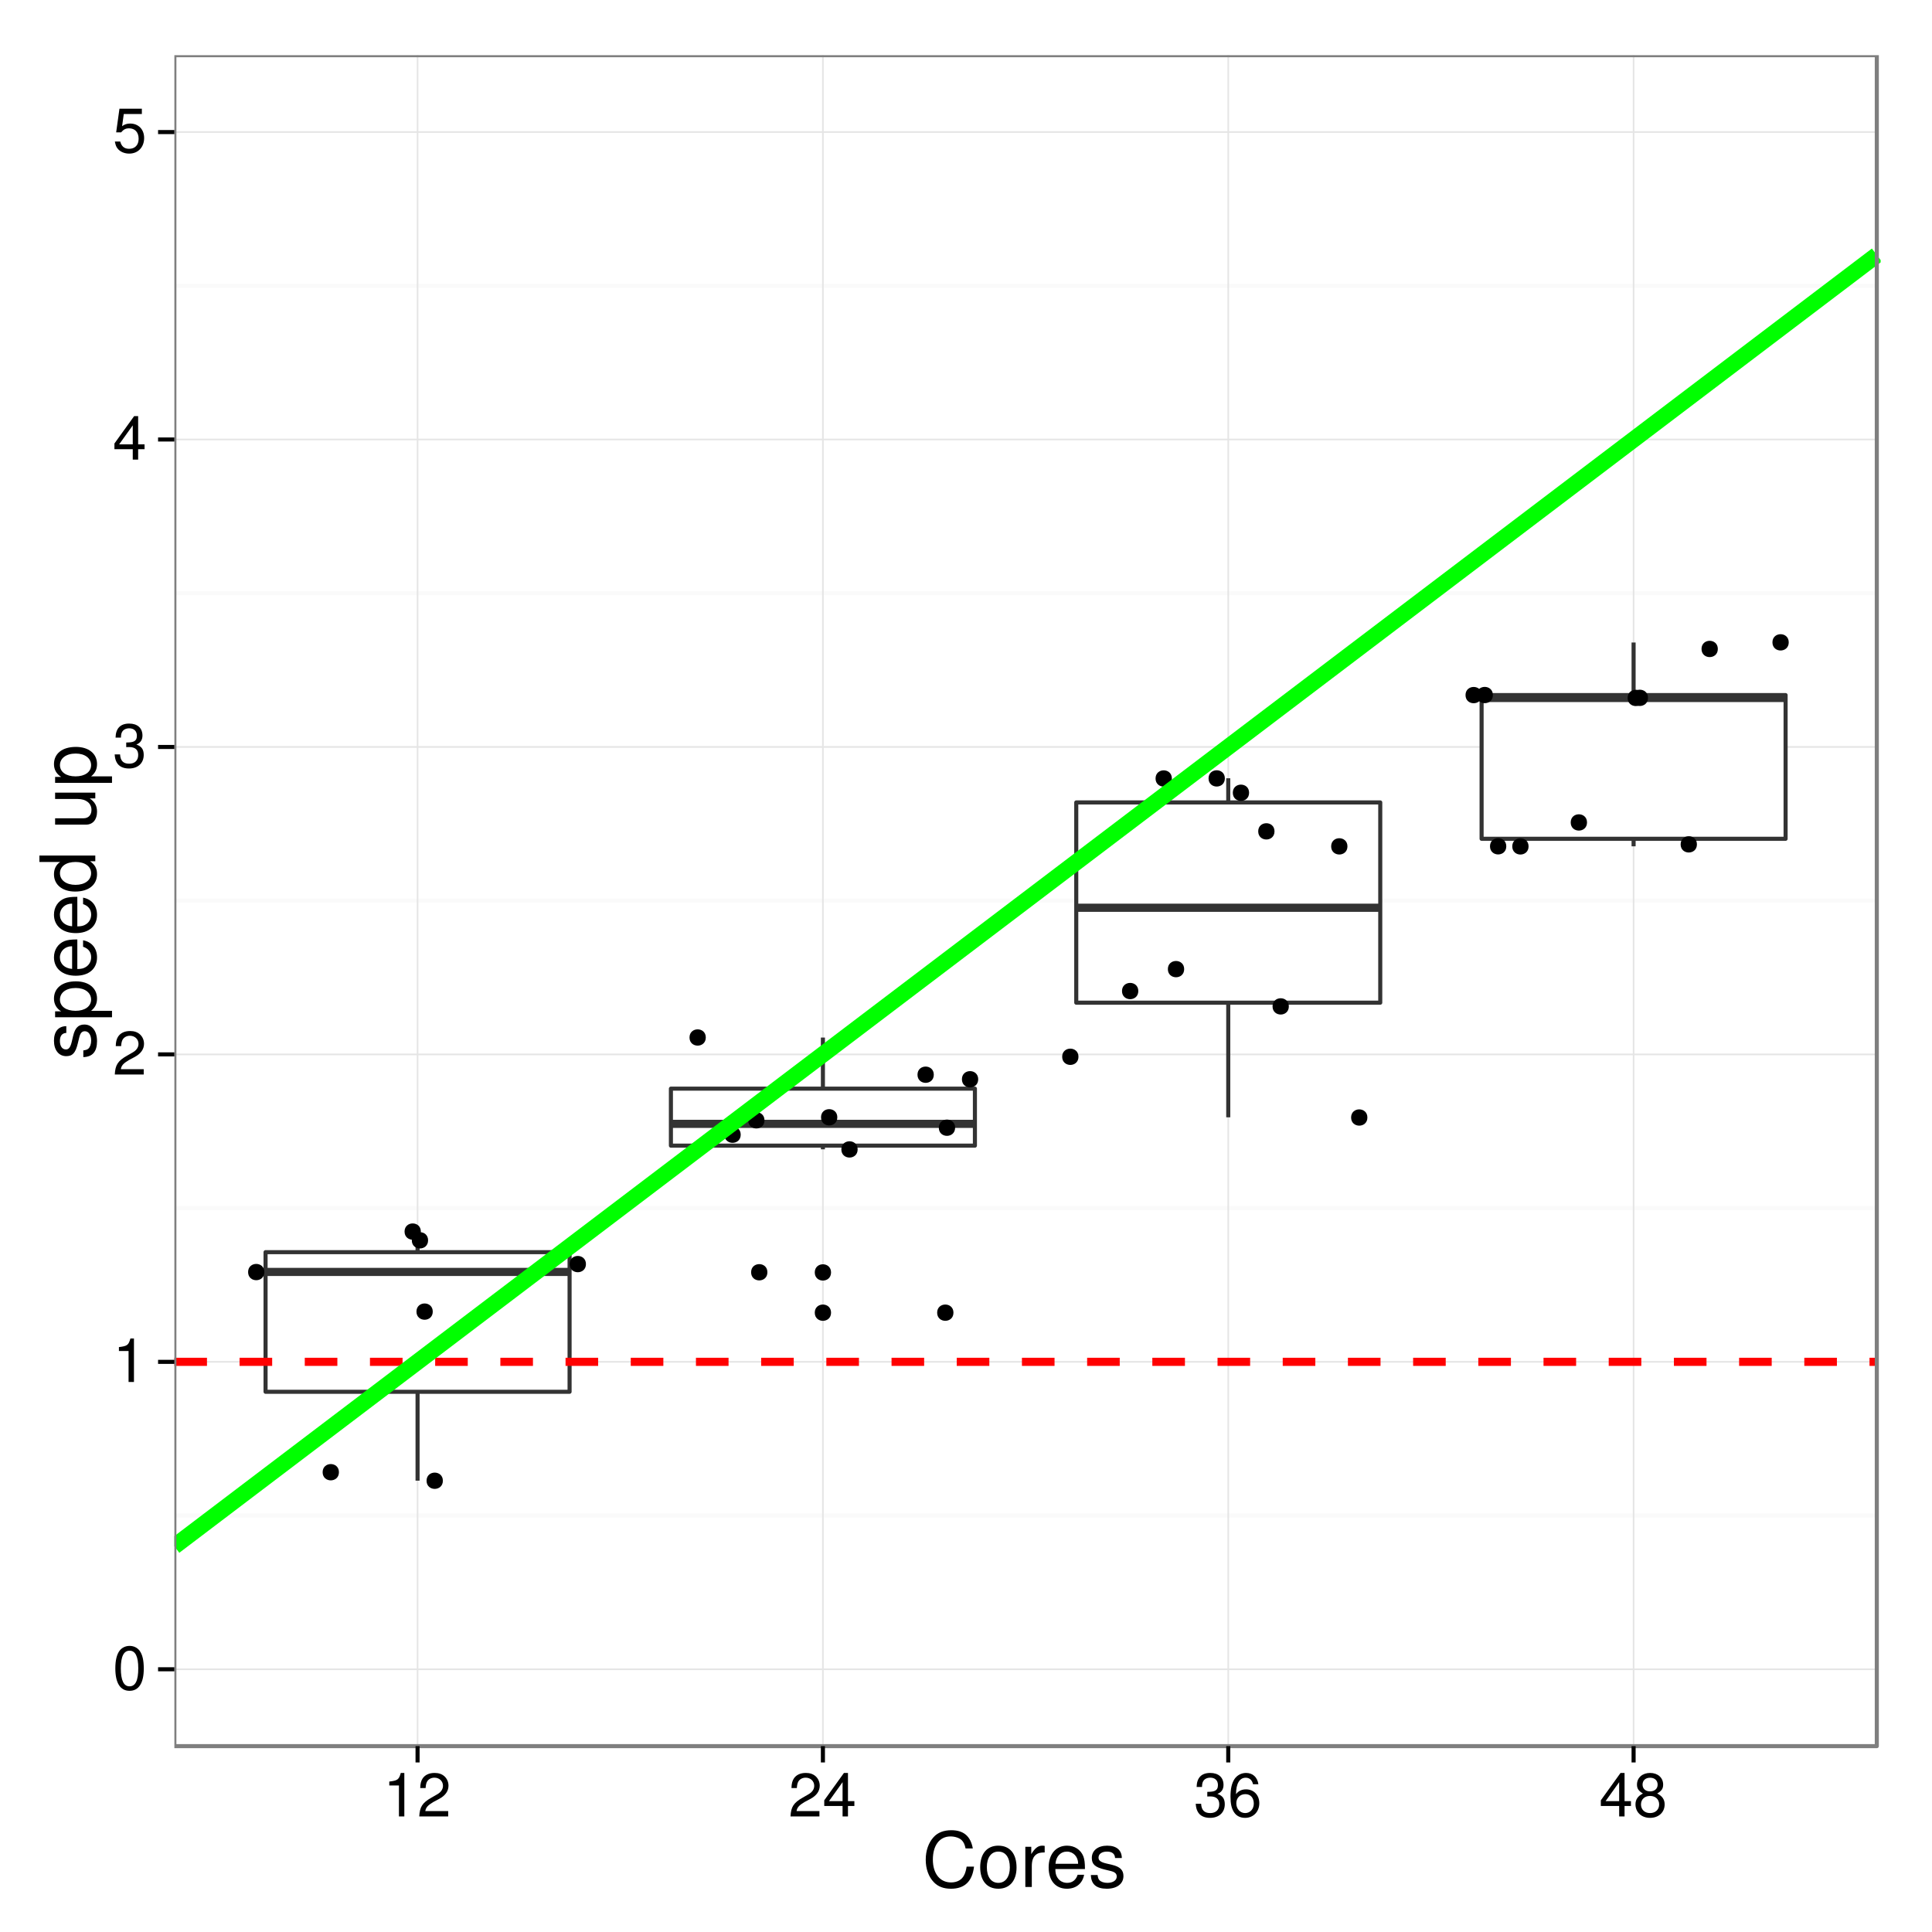 <?xml version="1.0" encoding="UTF-8"?>
<svg xmlns="http://www.w3.org/2000/svg" xmlns:xlink="http://www.w3.org/1999/xlink" width="504pt" height="504pt" viewBox="0 0 504 504" version="1.1">
<defs>
<g>
<symbol overflow="visible" id="glyph0-0">
<path style="stroke:none;" d=""/>
</symbol>
<symbol overflow="visible" id="glyph0-1">
<path style="stroke:none;" d="M 4.406 -11.344 C 3.344 -11.344 2.391 -10.875 1.797 -10.094 C 1.062 -9.109 0.688 -7.578 0.688 -5.484 C 0.688 -1.656 1.969 0.375 4.406 0.375 C 6.797 0.375 8.109 -1.656 8.109 -5.391 C 8.109 -7.594 7.766 -9.078 7.016 -10.094 C 6.422 -10.891 5.469 -11.344 4.406 -11.344 Z M 4.406 -10.094 C 5.922 -10.094 6.672 -8.562 6.672 -5.516 C 6.672 -2.297 5.938 -0.797 4.375 -0.797 C 2.875 -0.797 2.125 -2.375 2.125 -5.469 C 2.125 -8.578 2.875 -10.094 4.406 -10.094 Z M 4.406 -10.094 "/>
</symbol>
<symbol overflow="visible" id="glyph0-2">
<path style="stroke:none;" d="M 4.141 -8.078 L 4.141 0 L 5.547 0 L 5.547 -11.344 L 4.625 -11.344 C 4.125 -9.594 3.812 -9.359 1.625 -9.094 L 1.625 -8.078 Z M 4.141 -8.078 "/>
</symbol>
<symbol overflow="visible" id="glyph0-3">
<path style="stroke:none;" d="M 8.094 -1.391 L 2.125 -1.391 C 2.266 -2.312 2.781 -2.906 4.172 -3.734 L 5.781 -4.594 C 7.359 -5.453 8.172 -6.625 8.172 -8.016 C 8.172 -8.953 7.797 -9.844 7.125 -10.453 C 6.453 -11.062 5.609 -11.344 4.547 -11.344 C 3.109 -11.344 2.031 -10.828 1.406 -9.875 C 1.016 -9.266 0.828 -8.562 0.797 -7.406 L 2.203 -7.406 C 2.25 -8.172 2.359 -8.641 2.547 -9.016 C 2.906 -9.703 3.641 -10.109 4.5 -10.109 C 5.781 -10.109 6.734 -9.203 6.734 -7.984 C 6.734 -7.094 6.203 -6.312 5.203 -5.75 L 3.734 -4.906 C 1.359 -3.562 0.672 -2.5 0.547 0 L 8.094 0 Z M 8.094 -1.391 "/>
</symbol>
<symbol overflow="visible" id="glyph0-4">
<path style="stroke:none;" d="M 3.531 -5.203 L 3.719 -5.203 L 4.297 -5.219 C 5.859 -5.219 6.656 -4.516 6.656 -3.156 C 6.656 -1.734 5.781 -0.875 4.297 -0.875 C 2.766 -0.875 2.016 -1.641 1.922 -3.297 L 0.516 -3.297 C 0.578 -2.391 0.734 -1.797 1.016 -1.281 C 1.578 -0.188 2.703 0.375 4.25 0.375 C 6.594 0.375 8.094 -1.031 8.094 -3.172 C 8.094 -4.609 7.531 -5.406 6.172 -5.875 C 7.234 -6.281 7.766 -7.094 7.766 -8.219 C 7.766 -10.172 6.469 -11.344 4.297 -11.344 C 2.016 -11.344 0.797 -10.094 0.75 -7.688 L 2.156 -7.688 C 2.172 -8.375 2.234 -8.75 2.422 -9.109 C 2.734 -9.734 3.438 -10.109 4.312 -10.109 C 5.562 -10.109 6.312 -9.375 6.312 -8.172 C 6.312 -7.375 6.031 -6.891 5.406 -6.641 C 5.031 -6.484 4.531 -6.422 3.531 -6.406 Z M 3.531 -5.203 "/>
</symbol>
<symbol overflow="visible" id="glyph0-5">
<path style="stroke:none;" d="M 5.234 -2.719 L 5.234 0 L 6.641 0 L 6.641 -2.719 L 8.312 -2.719 L 8.312 -3.984 L 6.641 -3.984 L 6.641 -11.344 L 5.594 -11.344 L 0.453 -4.203 L 0.453 -2.719 Z M 5.234 -3.984 L 1.688 -3.984 L 5.234 -8.938 Z M 5.234 -3.984 "/>
</symbol>
<symbol overflow="visible" id="glyph0-6">
<path style="stroke:none;" d="M 7.609 -11.344 L 1.766 -11.344 L 0.906 -5.172 L 2.203 -5.172 C 2.859 -5.953 3.406 -6.219 4.281 -6.219 C 5.812 -6.219 6.766 -5.188 6.766 -3.5 C 6.766 -1.875 5.828 -0.875 4.281 -0.875 C 3.062 -0.875 2.297 -1.5 1.969 -2.781 L 0.562 -2.781 C 0.75 -1.859 0.906 -1.406 1.25 -0.984 C 1.891 -0.125 3.047 0.375 4.312 0.375 C 6.609 0.375 8.203 -1.297 8.203 -3.703 C 8.203 -5.938 6.719 -7.469 4.547 -7.469 C 3.75 -7.469 3.109 -7.266 2.453 -6.781 L 2.891 -9.953 L 7.609 -9.953 Z M 7.609 -11.344 "/>
</symbol>
<symbol overflow="visible" id="glyph0-7">
<path style="stroke:none;" d="M 7.969 -8.391 C 7.703 -10.234 6.484 -11.344 4.75 -11.344 C 3.5 -11.344 2.391 -10.734 1.719 -9.734 C 1.016 -8.625 0.688 -7.234 0.688 -5.172 C 0.688 -3.266 0.969 -2.047 1.641 -1.047 C 2.25 -0.125 3.25 0.375 4.5 0.375 C 6.656 0.375 8.203 -1.234 8.203 -3.453 C 8.203 -5.562 6.766 -7.062 4.734 -7.062 C 3.609 -7.062 2.734 -6.625 2.125 -5.797 C 2.141 -8.562 3.047 -10.094 4.656 -10.094 C 5.641 -10.094 6.344 -9.469 6.562 -8.391 Z M 4.562 -5.812 C 5.922 -5.812 6.766 -4.859 6.766 -3.344 C 6.766 -1.922 5.812 -0.875 4.516 -0.875 C 3.203 -0.875 2.203 -1.969 2.203 -3.422 C 2.203 -4.828 3.172 -5.812 4.562 -5.812 Z M 4.562 -5.812 "/>
</symbol>
<symbol overflow="visible" id="glyph0-8">
<path style="stroke:none;" d="M 6.25 -5.969 C 7.422 -6.672 7.812 -7.25 7.812 -8.312 C 7.812 -10.094 6.422 -11.344 4.406 -11.344 C 2.406 -11.344 0.984 -10.094 0.984 -8.312 C 0.984 -7.266 1.375 -6.688 2.531 -5.969 C 1.234 -5.344 0.594 -4.406 0.594 -3.156 C 0.594 -1.078 2.156 0.375 4.406 0.375 C 6.641 0.375 8.203 -1.078 8.203 -3.141 C 8.203 -4.406 7.562 -5.344 6.25 -5.969 Z M 4.406 -10.094 C 5.594 -10.094 6.375 -9.391 6.375 -8.281 C 6.375 -7.234 5.578 -6.531 4.406 -6.531 C 3.219 -6.531 2.438 -7.234 2.438 -8.297 C 2.438 -9.391 3.219 -10.094 4.406 -10.094 Z M 4.406 -5.344 C 5.812 -5.344 6.766 -4.453 6.766 -3.125 C 6.766 -1.781 5.812 -0.875 4.375 -0.875 C 2.984 -0.875 2.031 -1.797 2.031 -3.125 C 2.031 -4.453 2.984 -5.344 4.406 -5.344 Z M 4.406 -5.344 "/>
</symbol>
<symbol overflow="visible" id="glyph1-0">
<path style="stroke:none;" d=""/>
</symbol>
<symbol overflow="visible" id="glyph1-1">
<path style="stroke:none;" d="M 13.234 -10.062 C 12.656 -13.266 10.812 -14.812 7.625 -14.812 C 5.656 -14.812 4.078 -14.203 3 -13 C 1.688 -11.562 0.953 -9.484 0.953 -7.125 C 0.953 -4.719 1.703 -2.656 3.078 -1.234 C 4.203 -0.078 5.641 0.453 7.547 0.453 C 11.094 0.453 13.094 -1.453 13.547 -5.312 L 11.625 -5.312 C 11.453 -4.312 11.266 -3.641 10.953 -3.062 C 10.359 -1.859 9.125 -1.188 7.562 -1.188 C 4.656 -1.188 2.812 -3.5 2.812 -7.141 C 2.812 -10.875 4.578 -13.188 7.406 -13.188 C 8.578 -13.188 9.688 -12.812 10.281 -12.266 C 10.812 -11.766 11.125 -11.141 11.344 -10.062 Z M 13.234 -10.062 "/>
</symbol>
<symbol overflow="visible" id="glyph1-2">
<path style="stroke:none;" d="M 5.438 -10.781 C 2.5 -10.781 0.719 -8.688 0.719 -5.156 C 0.719 -1.641 2.484 0.453 5.453 0.453 C 8.406 0.453 10.203 -1.641 10.203 -5.078 C 10.203 -8.703 8.453 -10.781 5.438 -10.781 Z M 5.453 -9.234 C 7.344 -9.234 8.453 -7.703 8.453 -5.094 C 8.453 -2.641 7.297 -1.078 5.453 -1.078 C 3.594 -1.078 2.453 -2.625 2.453 -5.156 C 2.453 -7.688 3.594 -9.234 5.453 -9.234 Z M 5.453 -9.234 "/>
</symbol>
<symbol overflow="visible" id="glyph1-3">
<path style="stroke:none;" d="M 1.375 -10.484 L 1.375 0 L 3.062 0 L 3.062 -5.438 C 3.062 -6.938 3.438 -7.922 4.234 -8.5 C 4.766 -8.875 5.266 -9 6.422 -9.016 L 6.422 -10.719 C 6.141 -10.766 6 -10.781 5.781 -10.781 C 4.703 -10.781 3.875 -10.141 2.922 -8.578 L 2.922 -10.484 Z M 1.375 -10.484 "/>
</symbol>
<symbol overflow="visible" id="glyph1-4">
<path style="stroke:none;" d="M 10.266 -4.688 C 10.266 -6.281 10.141 -7.234 9.844 -8.016 C 9.156 -9.734 7.562 -10.781 5.594 -10.781 C 2.688 -10.781 0.797 -8.547 0.797 -5.094 C 0.797 -1.656 2.625 0.453 5.562 0.453 C 7.953 0.453 9.625 -0.906 10.047 -3.188 L 8.359 -3.188 C 7.906 -1.797 6.953 -1.078 5.625 -1.078 C 4.562 -1.078 3.656 -1.562 3.094 -2.438 C 2.703 -3.047 2.562 -3.641 2.547 -4.688 Z M 2.578 -6.047 C 2.719 -7.984 3.906 -9.234 5.578 -9.234 C 7.219 -9.234 8.484 -7.875 8.484 -6.156 C 8.484 -6.125 8.484 -6.078 8.453 -6.047 Z M 2.578 -6.047 "/>
</symbol>
<symbol overflow="visible" id="glyph1-5">
<path style="stroke:none;" d="M 8.766 -7.562 C 8.734 -9.625 7.375 -10.781 4.953 -10.781 C 2.516 -10.781 0.938 -9.516 0.938 -7.578 C 0.938 -5.938 1.781 -5.156 4.266 -4.562 L 5.812 -4.188 C 6.984 -3.906 7.438 -3.484 7.438 -2.719 C 7.438 -1.734 6.453 -1.078 5 -1.078 C 4.094 -1.078 3.344 -1.344 2.922 -1.781 C 2.656 -2.078 2.547 -2.375 2.438 -3.125 L 0.688 -3.125 C 0.766 -0.703 2.125 0.453 4.859 0.453 C 7.5 0.453 9.188 -0.844 9.188 -2.859 C 9.188 -4.422 8.297 -5.281 6.219 -5.781 L 4.625 -6.156 C 3.266 -6.484 2.688 -6.922 2.688 -7.656 C 2.688 -8.625 3.547 -9.234 4.906 -9.234 C 6.234 -9.234 6.953 -8.656 7 -7.562 Z M 8.766 -7.562 "/>
</symbol>
<symbol overflow="visible" id="glyph2-0">
<path style="stroke:none;" d=""/>
</symbol>
<symbol overflow="visible" id="glyph2-1">
<path style="stroke:none;" d="M -7.562 -8.766 C -9.625 -8.734 -10.781 -7.375 -10.781 -4.953 C -10.781 -2.516 -9.516 -0.938 -7.578 -0.938 C -5.938 -0.938 -5.156 -1.781 -4.562 -4.266 L -4.188 -5.812 C -3.906 -6.984 -3.484 -7.438 -2.719 -7.438 C -1.734 -7.438 -1.078 -6.453 -1.078 -5 C -1.078 -4.094 -1.344 -3.344 -1.781 -2.922 C -2.078 -2.656 -2.375 -2.547 -3.125 -2.438 L -3.125 -0.688 C -0.703 -0.766 0.453 -2.125 0.453 -4.859 C 0.453 -7.5 -0.844 -9.188 -2.859 -9.188 C -4.422 -9.188 -5.281 -8.297 -5.781 -6.219 L -6.156 -4.625 C -6.484 -3.266 -6.922 -2.688 -7.656 -2.688 C -8.625 -2.688 -9.234 -3.547 -9.234 -4.906 C -9.234 -6.234 -8.656 -6.953 -7.562 -7 Z M -7.562 -8.766 "/>
</symbol>
<symbol overflow="visible" id="glyph2-2">
<path style="stroke:none;" d="M 4.359 -1.078 L 4.359 -2.766 L -1.094 -2.766 C -0.016 -3.641 0.453 -4.625 0.453 -5.984 C 0.453 -8.688 -1.719 -10.453 -5.062 -10.453 C -8.578 -10.453 -10.781 -8.734 -10.781 -5.953 C -10.781 -4.547 -10.141 -3.406 -8.906 -2.625 L -10.484 -2.625 L -10.484 -1.078 Z M -9.219 -5.688 C -9.219 -7.516 -7.594 -8.719 -5.094 -8.719 C -2.719 -8.719 -1.094 -7.5 -1.094 -5.688 C -1.094 -3.922 -2.703 -2.766 -5.156 -2.766 C -7.625 -2.766 -9.219 -3.922 -9.219 -5.688 Z M -9.219 -5.688 "/>
</symbol>
<symbol overflow="visible" id="glyph2-3">
<path style="stroke:none;" d="M -4.688 -10.266 C -6.281 -10.266 -7.234 -10.141 -8.016 -9.844 C -9.734 -9.156 -10.781 -7.562 -10.781 -5.594 C -10.781 -2.688 -8.547 -0.797 -5.094 -0.797 C -1.656 -0.797 0.453 -2.625 0.453 -5.562 C 0.453 -7.953 -0.906 -9.625 -3.188 -10.047 L -3.188 -8.359 C -1.797 -7.906 -1.078 -6.953 -1.078 -5.625 C -1.078 -4.562 -1.562 -3.656 -2.438 -3.094 C -3.047 -2.703 -3.641 -2.562 -4.688 -2.547 Z M -6.047 -2.578 C -7.984 -2.719 -9.234 -3.906 -9.234 -5.578 C -9.234 -7.219 -7.875 -8.484 -6.156 -8.484 C -6.125 -8.484 -6.078 -8.484 -6.047 -8.453 Z M -6.047 -2.578 "/>
</symbol>
<symbol overflow="visible" id="glyph2-4">
<path style="stroke:none;" d="M -14.578 -9.906 L -14.578 -8.234 L -9.156 -8.234 C -10.219 -7.547 -10.781 -6.422 -10.781 -5.016 C -10.781 -2.297 -8.594 -0.516 -5.266 -0.516 C -1.719 -0.516 0.453 -2.266 0.453 -5.078 C 0.453 -6.516 -0.078 -7.516 -1.375 -8.422 L 0 -8.422 L 0 -9.906 Z M -9.219 -5.297 C -9.219 -7.094 -7.625 -8.234 -5.125 -8.234 C -2.703 -8.234 -1.094 -7.078 -1.094 -5.312 C -1.094 -3.484 -2.719 -2.266 -5.156 -2.266 C -7.594 -2.266 -9.219 -3.484 -9.219 -5.297 Z M -9.219 -5.297 "/>
</symbol>
<symbol overflow="visible" id="glyph2-5">
<path style="stroke:none;" d=""/>
</symbol>
<symbol overflow="visible" id="glyph2-6">
<path style="stroke:none;" d="M 0 -9.641 L -10.484 -9.641 L -10.484 -7.984 L -4.547 -7.984 C -2.406 -7.984 -1 -6.859 -1 -5.125 C -1 -3.797 -1.797 -2.953 -3.062 -2.953 L -10.484 -2.953 L -10.484 -1.297 L -2.406 -1.297 C -0.656 -1.297 0.453 -2.594 0.453 -4.641 C 0.453 -6.188 -0.078 -7.156 -1.453 -8.141 L 0 -8.141 Z M 0 -9.641 "/>
</symbol>
</g>
<clipPath id="clip1">
  <path d="M 45.488 14.398 L 490 14.398 L 490 456 L 45.488 456 Z M 45.488 14.398 "/>
</clipPath>
<clipPath id="clip2">
  <path d="M 45.488 394 L 490.602 394 L 490.602 396 L 45.488 396 Z M 45.488 394 "/>
</clipPath>
<clipPath id="clip3">
  <path d="M 45.488 314 L 490.602 314 L 490.602 316 L 45.488 316 Z M 45.488 314 "/>
</clipPath>
<clipPath id="clip4">
  <path d="M 45.488 234 L 490.602 234 L 490.602 236 L 45.488 236 Z M 45.488 234 "/>
</clipPath>
<clipPath id="clip5">
  <path d="M 45.488 154 L 490.602 154 L 490.602 156 L 45.488 156 Z M 45.488 154 "/>
</clipPath>
<clipPath id="clip6">
  <path d="M 45.488 74 L 490.602 74 L 490.602 76 L 45.488 76 Z M 45.488 74 "/>
</clipPath>
<clipPath id="clip7">
  <path d="M 45.488 435 L 490 435 L 490 436 L 45.488 436 Z M 45.488 435 "/>
</clipPath>
<clipPath id="clip8">
  <path d="M 45.488 355 L 490 355 L 490 356 L 45.488 356 Z M 45.488 355 "/>
</clipPath>
<clipPath id="clip9">
  <path d="M 45.488 274 L 490 274 L 490 276 L 45.488 276 Z M 45.488 274 "/>
</clipPath>
<clipPath id="clip10">
  <path d="M 45.488 194 L 490 194 L 490 196 L 45.488 196 Z M 45.488 194 "/>
</clipPath>
<clipPath id="clip11">
  <path d="M 45.488 114 L 490 114 L 490 115 L 45.488 115 Z M 45.488 114 "/>
</clipPath>
<clipPath id="clip12">
  <path d="M 45.488 34 L 490 34 L 490 35 L 45.488 35 Z M 45.488 34 "/>
</clipPath>
<clipPath id="clip13">
  <path d="M 108 14.398 L 110 14.398 L 110 456 L 108 456 Z M 108 14.398 "/>
</clipPath>
<clipPath id="clip14">
  <path d="M 214 14.398 L 215 14.398 L 215 456 L 214 456 Z M 214 14.398 "/>
</clipPath>
<clipPath id="clip15">
  <path d="M 320 14.398 L 321 14.398 L 321 456 L 320 456 Z M 320 14.398 "/>
</clipPath>
<clipPath id="clip16">
  <path d="M 425 14.398 L 427 14.398 L 427 456 L 425 456 Z M 425 14.398 "/>
</clipPath>
<clipPath id="clip17">
  <path d="M 45.488 354 L 490.602 354 L 490.602 357 L 45.488 357 Z M 45.488 354 "/>
</clipPath>
<clipPath id="clip18">
  <path d="M 45.488 64 L 490.602 64 L 490.602 406 L 45.488 406 Z M 45.488 64 "/>
</clipPath>
<clipPath id="clip19">
  <path d="M 45.488 14.398 L 490.602 14.398 L 490.602 456.512 L 45.488 456.512 Z M 45.488 14.398 "/>
</clipPath>
</defs>
<g id="surface81">
<rect x="0" y="0" width="504" height="504" style="fill:rgb(100%,100%,100%);fill-opacity:1;stroke:none;"/>
<rect x="0" y="0" width="504" height="504" style="fill:rgb(100%,100%,100%);fill-opacity:1;stroke:none;"/>
<path style="fill:none;stroke-width:1.063;stroke-linecap:round;stroke-linejoin:round;stroke:rgb(100%,100%,100%);stroke-opacity:1;stroke-miterlimit:10;" d="M 0 504 L 504 504 L 504 0 L 0 0 Z M 0 504 "/>
<g clip-path="url(#clip1)" clip-rule="nonzero">
<path style=" stroke:none;fill-rule:nonzero;fill:rgb(100%,100%,100%);fill-opacity:1;" d="M 45.488 455.512 L 489.602 455.512 L 489.602 14.398 L 45.488 14.398 Z M 45.488 455.512 "/>
</g>
<g clip-path="url(#clip2)" clip-rule="nonzero">
<path style="fill:none;stroke-width:1.063;stroke-linecap:butt;stroke-linejoin:round;stroke:rgb(98.039%,98.039%,98.039%);stroke-opacity:1;stroke-miterlimit:10;" d="M 45.488 395.363 L 489.602 395.363 "/>
</g>
<g clip-path="url(#clip3)" clip-rule="nonzero">
<path style="fill:none;stroke-width:1.063;stroke-linecap:butt;stroke-linejoin:round;stroke:rgb(98.039%,98.039%,98.039%);stroke-opacity:1;stroke-miterlimit:10;" d="M 45.488 315.16 L 489.602 315.16 "/>
</g>
<g clip-path="url(#clip4)" clip-rule="nonzero">
<path style="fill:none;stroke-width:1.063;stroke-linecap:butt;stroke-linejoin:round;stroke:rgb(98.039%,98.039%,98.039%);stroke-opacity:1;stroke-miterlimit:10;" d="M 45.488 234.957 L 489.602 234.957 "/>
</g>
<g clip-path="url(#clip5)" clip-rule="nonzero">
<path style="fill:none;stroke-width:1.063;stroke-linecap:butt;stroke-linejoin:round;stroke:rgb(98.039%,98.039%,98.039%);stroke-opacity:1;stroke-miterlimit:10;" d="M 45.488 154.754 L 489.602 154.754 "/>
</g>
<g clip-path="url(#clip6)" clip-rule="nonzero">
<path style="fill:none;stroke-width:1.063;stroke-linecap:butt;stroke-linejoin:round;stroke:rgb(98.039%,98.039%,98.039%);stroke-opacity:1;stroke-miterlimit:10;" d="M 45.488 74.551 L 489.602 74.551 "/>
</g>
<g clip-path="url(#clip7)" clip-rule="nonzero">
<path style="fill:none;stroke-width:0.425;stroke-linecap:butt;stroke-linejoin:round;stroke:rgb(89.804%,89.804%,89.804%);stroke-opacity:1;stroke-miterlimit:10;" d="M 45.488 435.461 L 489.602 435.461 "/>
</g>
<g clip-path="url(#clip8)" clip-rule="nonzero">
<path style="fill:none;stroke-width:0.425;stroke-linecap:butt;stroke-linejoin:round;stroke:rgb(89.804%,89.804%,89.804%);stroke-opacity:1;stroke-miterlimit:10;" d="M 45.488 355.262 L 489.602 355.262 "/>
</g>
<g clip-path="url(#clip9)" clip-rule="nonzero">
<path style="fill:none;stroke-width:0.425;stroke-linecap:butt;stroke-linejoin:round;stroke:rgb(89.804%,89.804%,89.804%);stroke-opacity:1;stroke-miterlimit:10;" d="M 45.488 275.059 L 489.602 275.059 "/>
</g>
<g clip-path="url(#clip10)" clip-rule="nonzero">
<path style="fill:none;stroke-width:0.425;stroke-linecap:butt;stroke-linejoin:round;stroke:rgb(89.804%,89.804%,89.804%);stroke-opacity:1;stroke-miterlimit:10;" d="M 45.488 194.855 L 489.602 194.855 "/>
</g>
<g clip-path="url(#clip11)" clip-rule="nonzero">
<path style="fill:none;stroke-width:0.425;stroke-linecap:butt;stroke-linejoin:round;stroke:rgb(89.804%,89.804%,89.804%);stroke-opacity:1;stroke-miterlimit:10;" d="M 45.488 114.652 L 489.602 114.652 "/>
</g>
<g clip-path="url(#clip12)" clip-rule="nonzero">
<path style="fill:none;stroke-width:0.425;stroke-linecap:butt;stroke-linejoin:round;stroke:rgb(89.804%,89.804%,89.804%);stroke-opacity:1;stroke-miterlimit:10;" d="M 45.488 34.449 L 489.602 34.449 "/>
</g>
<g clip-path="url(#clip13)" clip-rule="nonzero">
<path style="fill:none;stroke-width:0.425;stroke-linecap:butt;stroke-linejoin:round;stroke:rgb(89.804%,89.804%,89.804%);stroke-opacity:1;stroke-miterlimit:10;" d="M 108.93 455.512 L 108.93 14.398 "/>
</g>
<g clip-path="url(#clip14)" clip-rule="nonzero">
<path style="fill:none;stroke-width:0.425;stroke-linecap:butt;stroke-linejoin:round;stroke:rgb(89.804%,89.804%,89.804%);stroke-opacity:1;stroke-miterlimit:10;" d="M 214.672 455.512 L 214.672 14.398 "/>
</g>
<g clip-path="url(#clip15)" clip-rule="nonzero">
<path style="fill:none;stroke-width:0.425;stroke-linecap:butt;stroke-linejoin:round;stroke:rgb(89.804%,89.804%,89.804%);stroke-opacity:1;stroke-miterlimit:10;" d="M 320.414 455.512 L 320.414 14.398 "/>
</g>
<g clip-path="url(#clip16)" clip-rule="nonzero">
<path style="fill:none;stroke-width:0.425;stroke-linecap:butt;stroke-linejoin:round;stroke:rgb(89.804%,89.804%,89.804%);stroke-opacity:1;stroke-miterlimit:10;" d="M 426.156 455.512 L 426.156 14.398 "/>
</g>
<path style="fill:none;stroke-width:1.063;stroke-linecap:butt;stroke-linejoin:round;stroke:rgb(20%,20%,20%);stroke-opacity:1;stroke-miterlimit:10;" d="M 108.93 326.648 L 108.93 321.289 "/>
<path style="fill:none;stroke-width:1.063;stroke-linecap:butt;stroke-linejoin:round;stroke:rgb(20%,20%,20%);stroke-opacity:1;stroke-miterlimit:10;" d="M 108.93 363.074 L 108.93 386.266 "/>
<path style="fill-rule:nonzero;fill:rgb(100%,100%,100%);fill-opacity:1;stroke-width:1.063;stroke-linecap:round;stroke-linejoin:round;stroke:rgb(20%,20%,20%);stroke-opacity:1;stroke-miterlimit:10;" d="M 69.277 326.648 L 69.277 363.074 L 148.586 363.074 L 148.586 326.648 Z M 69.277 326.648 "/>
<path style="fill:none;stroke-width:2.126;stroke-linecap:butt;stroke-linejoin:round;stroke:rgb(20%,20%,20%);stroke-opacity:1;stroke-miterlimit:10;" d="M 69.277 331.809 L 148.586 331.809 "/>
<path style=" stroke:none;fill-rule:nonzero;fill:rgb(0%,0%,0%);fill-opacity:1;" d="M 216.797 342.438 C 216.797 345.273 212.547 345.273 212.547 342.438 C 212.547 339.605 216.797 339.605 216.797 342.438 "/>
<path style=" stroke:none;fill-rule:nonzero;fill:rgb(0%,0%,0%);fill-opacity:1;" d="M 216.797 331.938 C 216.797 334.773 212.547 334.773 212.547 331.938 C 212.547 329.102 216.797 329.102 216.797 331.938 "/>
<path style="fill:none;stroke-width:1.063;stroke-linecap:butt;stroke-linejoin:round;stroke:rgb(20%,20%,20%);stroke-opacity:1;stroke-miterlimit:10;" d="M 214.672 283.992 L 214.672 270.672 "/>
<path style="fill:none;stroke-width:1.063;stroke-linecap:butt;stroke-linejoin:round;stroke:rgb(20%,20%,20%);stroke-opacity:1;stroke-miterlimit:10;" d="M 214.672 298.863 L 214.672 299.816 "/>
<path style="fill-rule:nonzero;fill:rgb(100%,100%,100%);fill-opacity:1;stroke-width:1.063;stroke-linecap:round;stroke-linejoin:round;stroke:rgb(20%,20%,20%);stroke-opacity:1;stroke-miterlimit:10;" d="M 175.02 283.992 L 175.02 298.863 L 254.324 298.863 L 254.324 283.992 Z M 175.02 283.992 "/>
<path style="fill:none;stroke-width:2.126;stroke-linecap:butt;stroke-linejoin:round;stroke:rgb(20%,20%,20%);stroke-opacity:1;stroke-miterlimit:10;" d="M 175.02 293.176 L 254.324 293.176 "/>
<path style="fill:none;stroke-width:1.063;stroke-linecap:butt;stroke-linejoin:round;stroke:rgb(20%,20%,20%);stroke-opacity:1;stroke-miterlimit:10;" d="M 320.414 209.328 L 320.414 203.031 "/>
<path style="fill:none;stroke-width:1.063;stroke-linecap:butt;stroke-linejoin:round;stroke:rgb(20%,20%,20%);stroke-opacity:1;stroke-miterlimit:10;" d="M 320.414 261.57 L 320.414 291.48 "/>
<path style="fill-rule:nonzero;fill:rgb(100%,100%,100%);fill-opacity:1;stroke-width:1.063;stroke-linecap:round;stroke-linejoin:round;stroke:rgb(20%,20%,20%);stroke-opacity:1;stroke-miterlimit:10;" d="M 280.762 209.328 L 280.762 261.57 L 360.066 261.57 L 360.066 209.328 Z M 280.762 209.328 "/>
<path style="fill:none;stroke-width:2.126;stroke-linecap:butt;stroke-linejoin:round;stroke:rgb(20%,20%,20%);stroke-opacity:1;stroke-miterlimit:10;" d="M 280.762 236.805 L 360.066 236.805 "/>
<path style="fill:none;stroke-width:1.063;stroke-linecap:butt;stroke-linejoin:round;stroke:rgb(20%,20%,20%);stroke-opacity:1;stroke-miterlimit:10;" d="M 426.156 181.328 L 426.156 167.613 "/>
<path style="fill:none;stroke-width:1.063;stroke-linecap:butt;stroke-linejoin:round;stroke:rgb(20%,20%,20%);stroke-opacity:1;stroke-miterlimit:10;" d="M 426.156 218.816 L 426.156 220.773 "/>
<path style="fill-rule:nonzero;fill:rgb(100%,100%,100%);fill-opacity:1;stroke-width:1.063;stroke-linecap:round;stroke-linejoin:round;stroke:rgb(20%,20%,20%);stroke-opacity:1;stroke-miterlimit:10;" d="M 386.504 181.328 L 386.504 218.816 L 465.809 218.816 L 465.809 181.328 Z M 386.504 181.328 "/>
<path style="fill:none;stroke-width:2.126;stroke-linecap:butt;stroke-linejoin:round;stroke:rgb(20%,20%,20%);stroke-opacity:1;stroke-miterlimit:10;" d="M 386.504 182.09 L 465.809 182.09 "/>
<path style=" stroke:none;fill-rule:nonzero;fill:rgb(0%,0%,0%);fill-opacity:1;" d="M 152.855 329.762 C 152.855 332.598 148.602 332.598 148.602 329.762 C 148.602 326.93 152.855 326.93 152.855 329.762 "/>
<path style=" stroke:none;fill-rule:nonzero;fill:rgb(0%,0%,0%);fill-opacity:1;" d="M 88.418 384.055 C 88.418 386.891 84.164 386.891 84.164 384.055 C 84.164 381.219 88.418 381.219 88.418 384.055 "/>
<path style=" stroke:none;fill-rule:nonzero;fill:rgb(0%,0%,0%);fill-opacity:1;" d="M 109.785 321.281 C 109.785 324.117 105.535 324.117 105.535 321.281 C 105.535 318.445 109.785 318.445 109.785 321.281 "/>
<path style=" stroke:none;fill-rule:nonzero;fill:rgb(0%,0%,0%);fill-opacity:1;" d="M 112.895 342.16 C 112.895 344.992 108.641 344.992 108.641 342.16 C 108.641 339.324 112.895 339.324 112.895 342.16 "/>
<path style=" stroke:none;fill-rule:nonzero;fill:rgb(0%,0%,0%);fill-opacity:1;" d="M 68.969 331.844 C 68.969 334.68 64.719 334.68 64.719 331.844 C 64.719 329.008 68.969 329.008 68.969 331.844 "/>
<path style=" stroke:none;fill-rule:nonzero;fill:rgb(0%,0%,0%);fill-opacity:1;" d="M 115.531 386.281 C 115.531 389.117 111.277 389.117 111.277 386.281 C 111.277 383.449 115.531 383.449 115.531 386.281 "/>
<path style=" stroke:none;fill-rule:nonzero;fill:rgb(0%,0%,0%);fill-opacity:1;" d="M 111.676 323.562 C 111.676 326.398 107.426 326.398 107.426 323.562 C 107.426 320.727 111.676 320.727 111.676 323.562 "/>
<path style=" stroke:none;fill-rule:nonzero;fill:rgb(0%,0%,0%);fill-opacity:1;" d="M 243.598 280.359 C 243.598 283.195 239.344 283.195 239.344 280.359 C 239.344 277.527 243.598 277.527 243.598 280.359 "/>
<path style=" stroke:none;fill-rule:nonzero;fill:rgb(0%,0%,0%);fill-opacity:1;" d="M 249.16 294.184 C 249.16 297.02 244.906 297.02 244.906 294.184 C 244.906 291.348 249.16 291.348 249.16 294.184 "/>
<path style=" stroke:none;fill-rule:nonzero;fill:rgb(0%,0%,0%);fill-opacity:1;" d="M 248.727 342.438 C 248.727 345.27 244.473 345.27 244.473 342.438 C 244.473 339.602 248.727 339.602 248.727 342.438 "/>
<path style=" stroke:none;fill-rule:nonzero;fill:rgb(0%,0%,0%);fill-opacity:1;" d="M 184.121 270.652 C 184.121 273.484 179.871 273.484 179.871 270.652 C 179.871 267.816 184.121 267.816 184.121 270.652 "/>
<path style=" stroke:none;fill-rule:nonzero;fill:rgb(0%,0%,0%);fill-opacity:1;" d="M 218.43 291.465 C 218.43 294.301 214.18 294.301 214.18 291.465 C 214.18 288.633 218.43 288.633 218.43 291.465 "/>
<path style=" stroke:none;fill-rule:nonzero;fill:rgb(0%,0%,0%);fill-opacity:1;" d="M 223.734 299.848 C 223.734 302.684 219.484 302.684 219.484 299.848 C 219.484 297.016 223.734 297.016 223.734 299.848 "/>
<path style=" stroke:none;fill-rule:nonzero;fill:rgb(0%,0%,0%);fill-opacity:1;" d="M 193.23 296.004 C 193.23 298.84 188.977 298.84 188.977 296.004 C 188.977 293.168 193.23 293.168 193.23 296.004 "/>
<path style=" stroke:none;fill-rule:nonzero;fill:rgb(0%,0%,0%);fill-opacity:1;" d="M 199.434 292.262 C 199.434 295.094 195.18 295.094 195.18 292.262 C 195.18 289.426 199.434 289.426 199.434 292.262 "/>
<path style=" stroke:none;fill-rule:nonzero;fill:rgb(0%,0%,0%);fill-opacity:1;" d="M 200.191 331.895 C 200.191 334.73 195.941 334.73 195.941 331.895 C 195.941 329.062 200.191 329.062 200.191 331.895 "/>
<path style=" stroke:none;fill-rule:nonzero;fill:rgb(0%,0%,0%);fill-opacity:1;" d="M 255.184 281.547 C 255.184 284.383 250.934 284.383 250.934 281.547 C 250.934 278.711 255.184 278.711 255.184 281.547 "/>
<path style=" stroke:none;fill-rule:nonzero;fill:rgb(0%,0%,0%);fill-opacity:1;" d="M 325.852 206.805 C 325.852 209.641 321.602 209.641 321.602 206.805 C 321.602 203.973 325.852 203.973 325.852 206.805 "/>
<path style=" stroke:none;fill-rule:nonzero;fill:rgb(0%,0%,0%);fill-opacity:1;" d="M 296.949 258.535 C 296.949 261.367 292.695 261.367 292.695 258.535 C 292.695 255.699 296.949 255.699 296.949 258.535 "/>
<path style=" stroke:none;fill-rule:nonzero;fill:rgb(0%,0%,0%);fill-opacity:1;" d="M 319.527 203.062 C 319.527 205.895 315.273 205.895 315.273 203.062 C 315.273 200.227 319.527 200.227 319.527 203.062 "/>
<path style=" stroke:none;fill-rule:nonzero;fill:rgb(0%,0%,0%);fill-opacity:1;" d="M 356.711 291.523 C 356.711 294.359 352.461 294.359 352.461 291.523 C 352.461 288.691 356.711 288.691 356.711 291.523 "/>
<path style=" stroke:none;fill-rule:nonzero;fill:rgb(0%,0%,0%);fill-opacity:1;" d="M 281.34 275.68 C 281.34 278.516 277.09 278.516 277.09 275.68 C 277.09 272.844 281.34 272.844 281.34 275.68 "/>
<path style=" stroke:none;fill-rule:nonzero;fill:rgb(0%,0%,0%);fill-opacity:1;" d="M 308.914 252.816 C 308.914 255.648 304.66 255.648 304.66 252.816 C 304.66 249.98 308.914 249.98 308.914 252.816 "/>
<path style=" stroke:none;fill-rule:nonzero;fill:rgb(0%,0%,0%);fill-opacity:1;" d="M 351.508 220.793 C 351.508 223.625 347.258 223.625 347.258 220.793 C 347.258 217.957 351.508 217.957 351.508 220.793 "/>
<path style=" stroke:none;fill-rule:nonzero;fill:rgb(0%,0%,0%);fill-opacity:1;" d="M 336.219 262.539 C 336.219 265.371 331.969 265.371 331.969 262.539 C 331.969 259.703 336.219 259.703 336.219 262.539 "/>
<path style=" stroke:none;fill-rule:nonzero;fill:rgb(0%,0%,0%);fill-opacity:1;" d="M 305.703 203.082 C 305.703 205.914 301.449 205.914 301.449 203.082 C 301.449 200.246 305.703 200.246 305.703 203.082 "/>
<path style=" stroke:none;fill-rule:nonzero;fill:rgb(0%,0%,0%);fill-opacity:1;" d="M 332.48 216.875 C 332.48 219.711 328.227 219.711 328.227 216.875 C 328.227 214.043 332.48 214.043 332.48 216.875 "/>
<path style=" stroke:none;fill-rule:nonzero;fill:rgb(0%,0%,0%);fill-opacity:1;" d="M 389.449 181.312 C 389.449 184.148 385.195 184.148 385.195 181.312 C 385.195 178.477 389.449 178.477 389.449 181.312 "/>
<path style=" stroke:none;fill-rule:nonzero;fill:rgb(0%,0%,0%);fill-opacity:1;" d="M 392.945 220.773 C 392.945 223.609 388.695 223.609 388.695 220.773 C 388.695 217.938 392.945 217.938 392.945 220.773 "/>
<path style=" stroke:none;fill-rule:nonzero;fill:rgb(0%,0%,0%);fill-opacity:1;" d="M 442.676 220.27 C 442.676 223.102 438.426 223.102 438.426 220.27 C 438.426 217.434 442.676 217.434 442.676 220.27 "/>
<path style=" stroke:none;fill-rule:nonzero;fill:rgb(0%,0%,0%);fill-opacity:1;" d="M 429.91 182.047 C 429.91 184.879 425.656 184.879 425.656 182.047 C 425.656 179.211 429.91 179.211 429.91 182.047 "/>
<path style=" stroke:none;fill-rule:nonzero;fill:rgb(0%,0%,0%);fill-opacity:1;" d="M 414.004 214.551 C 414.004 217.387 409.75 217.387 409.75 214.551 C 409.75 211.715 414.004 211.715 414.004 214.551 "/>
<path style=" stroke:none;fill-rule:nonzero;fill:rgb(0%,0%,0%);fill-opacity:1;" d="M 386.562 181.328 C 386.562 184.164 382.309 184.164 382.309 181.328 C 382.309 178.492 386.562 178.492 386.562 181.328 "/>
<path style=" stroke:none;fill-rule:nonzero;fill:rgb(0%,0%,0%);fill-opacity:1;" d="M 428.855 182.066 C 428.855 184.902 424.602 184.902 424.602 182.066 C 424.602 179.234 428.855 179.234 428.855 182.066 "/>
<path style=" stroke:none;fill-rule:nonzero;fill:rgb(0%,0%,0%);fill-opacity:1;" d="M 398.758 220.797 C 398.758 223.633 394.504 223.633 394.504 220.797 C 394.504 217.965 398.758 217.965 398.758 220.797 "/>
<path style=" stroke:none;fill-rule:nonzero;fill:rgb(0%,0%,0%);fill-opacity:1;" d="M 448.129 169.293 C 448.129 172.129 443.875 172.129 443.875 169.293 C 443.875 166.457 448.129 166.457 448.129 169.293 "/>
<path style=" stroke:none;fill-rule:nonzero;fill:rgb(0%,0%,0%);fill-opacity:1;" d="M 466.629 167.57 C 466.629 170.402 462.375 170.402 462.375 167.57 C 462.375 164.734 466.629 164.734 466.629 167.57 "/>
<g clip-path="url(#clip17)" clip-rule="nonzero">
<path style="fill:none;stroke-width:2.126;stroke-linecap:butt;stroke-linejoin:round;stroke:rgb(100%,0%,0%);stroke-opacity:1;stroke-dasharray:8.504,8.504;stroke-miterlimit:10;" d="M 45.488 355.262 L 489.602 355.262 "/>
</g>
<g clip-path="url(#clip18)" clip-rule="nonzero">
<path style="fill:none;stroke-width:4.252;stroke-linecap:butt;stroke-linejoin:round;stroke:rgb(0%,100%,0%);stroke-opacity:1;stroke-miterlimit:10;" d="M 45.488 403.383 L 489.602 66.531 "/>
</g>
<g clip-path="url(#clip19)" clip-rule="nonzero">
<path style="fill:none;stroke-width:1.063;stroke-linecap:round;stroke-linejoin:round;stroke:rgb(49.804%,49.804%,49.804%);stroke-opacity:1;stroke-miterlimit:10;" d="M 45.488 455.512 L 489.602 455.512 L 489.602 14.398 L 45.488 14.398 Z M 45.488 455.512 "/>
</g>
<g style="fill:rgb(0%,0%,0%);fill-opacity:1;">
  <use xlink:href="#glyph0-1" x="29.398" y="440.709"/>
</g>
<g style="fill:rgb(0%,0%,0%);fill-opacity:1;">
  <use xlink:href="#glyph0-2" x="29.398" y="360.51"/>
</g>
<g style="fill:rgb(0%,0%,0%);fill-opacity:1;">
  <use xlink:href="#glyph0-3" x="29.398" y="280.307"/>
</g>
<g style="fill:rgb(0%,0%,0%);fill-opacity:1;">
  <use xlink:href="#glyph0-4" x="29.398" y="200.104"/>
</g>
<g style="fill:rgb(0%,0%,0%);fill-opacity:1;">
  <use xlink:href="#glyph0-5" x="29.398" y="119.9"/>
</g>
<g style="fill:rgb(0%,0%,0%);fill-opacity:1;">
  <use xlink:href="#glyph0-6" x="29.398" y="39.697"/>
</g>
<path style="fill:none;stroke-width:1.063;stroke-linecap:butt;stroke-linejoin:round;stroke:rgb(0%,0%,0%);stroke-opacity:1;stroke-miterlimit:10;" d="M 41.234 435.461 L 45.488 435.461 "/>
<path style="fill:none;stroke-width:1.063;stroke-linecap:butt;stroke-linejoin:round;stroke:rgb(0%,0%,0%);stroke-opacity:1;stroke-miterlimit:10;" d="M 41.234 355.262 L 45.488 355.262 "/>
<path style="fill:none;stroke-width:1.063;stroke-linecap:butt;stroke-linejoin:round;stroke:rgb(0%,0%,0%);stroke-opacity:1;stroke-miterlimit:10;" d="M 41.234 275.059 L 45.488 275.059 "/>
<path style="fill:none;stroke-width:1.063;stroke-linecap:butt;stroke-linejoin:round;stroke:rgb(0%,0%,0%);stroke-opacity:1;stroke-miterlimit:10;" d="M 41.234 194.855 L 45.488 194.855 "/>
<path style="fill:none;stroke-width:1.063;stroke-linecap:butt;stroke-linejoin:round;stroke:rgb(0%,0%,0%);stroke-opacity:1;stroke-miterlimit:10;" d="M 41.234 114.652 L 45.488 114.652 "/>
<path style="fill:none;stroke-width:1.063;stroke-linecap:butt;stroke-linejoin:round;stroke:rgb(0%,0%,0%);stroke-opacity:1;stroke-miterlimit:10;" d="M 41.234 34.449 L 45.488 34.449 "/>
<path style="fill:none;stroke-width:1.063;stroke-linecap:butt;stroke-linejoin:round;stroke:rgb(0%,0%,0%);stroke-opacity:1;stroke-miterlimit:10;" d="M 108.93 459.766 L 108.93 455.512 "/>
<path style="fill:none;stroke-width:1.063;stroke-linecap:butt;stroke-linejoin:round;stroke:rgb(0%,0%,0%);stroke-opacity:1;stroke-miterlimit:10;" d="M 214.672 459.766 L 214.672 455.512 "/>
<path style="fill:none;stroke-width:1.063;stroke-linecap:butt;stroke-linejoin:round;stroke:rgb(0%,0%,0%);stroke-opacity:1;stroke-miterlimit:10;" d="M 320.414 459.766 L 320.414 455.512 "/>
<path style="fill:none;stroke-width:1.063;stroke-linecap:butt;stroke-linejoin:round;stroke:rgb(0%,0%,0%);stroke-opacity:1;stroke-miterlimit:10;" d="M 426.156 459.766 L 426.156 455.512 "/>
<g style="fill:rgb(0%,0%,0%);fill-opacity:1;">
  <use xlink:href="#glyph0-2" x="99.93" y="473.85"/>
  <use xlink:href="#glyph0-3" x="108.826" y="473.85"/>
</g>
<g style="fill:rgb(0%,0%,0%);fill-opacity:1;">
  <use xlink:href="#glyph0-3" x="205.672" y="473.85"/>
  <use xlink:href="#glyph0-5" x="214.568" y="473.85"/>
</g>
<g style="fill:rgb(0%,0%,0%);fill-opacity:1;">
  <use xlink:href="#glyph0-4" x="311.414" y="473.85"/>
  <use xlink:href="#glyph0-7" x="320.311" y="473.85"/>
</g>
<g style="fill:rgb(0%,0%,0%);fill-opacity:1;">
  <use xlink:href="#glyph0-5" x="417.156" y="473.85"/>
  <use xlink:href="#glyph0-8" x="426.053" y="473.85"/>
</g>
<g style="fill:rgb(0%,0%,0%);fill-opacity:1;">
  <use xlink:href="#glyph1-1" x="240.543" y="492.259"/>
  <use xlink:href="#glyph1-2" x="254.983" y="492.259"/>
  <use xlink:href="#glyph1-3" x="266.104" y="492.259"/>
  <use xlink:href="#glyph1-4" x="272.764" y="492.259"/>
  <use xlink:href="#glyph1-5" x="283.884" y="492.259"/>
</g>
<g style="fill:rgb(0%,0%,0%);fill-opacity:1;">
  <use xlink:href="#glyph2-1" x="24.86" y="276.457"/>
  <use xlink:href="#glyph2-2" x="24.86" y="266.457"/>
  <use xlink:href="#glyph2-3" x="24.86" y="255.337"/>
  <use xlink:href="#glyph2-3" x="24.86" y="244.217"/>
  <use xlink:href="#glyph2-4" x="24.86" y="233.097"/>
  <use xlink:href="#glyph2-5" x="24.86" y="221.977"/>
  <use xlink:href="#glyph2-6" x="24.86" y="216.417"/>
  <use xlink:href="#glyph2-2" x="24.86" y="205.297"/>
</g>
</g>
</svg>
